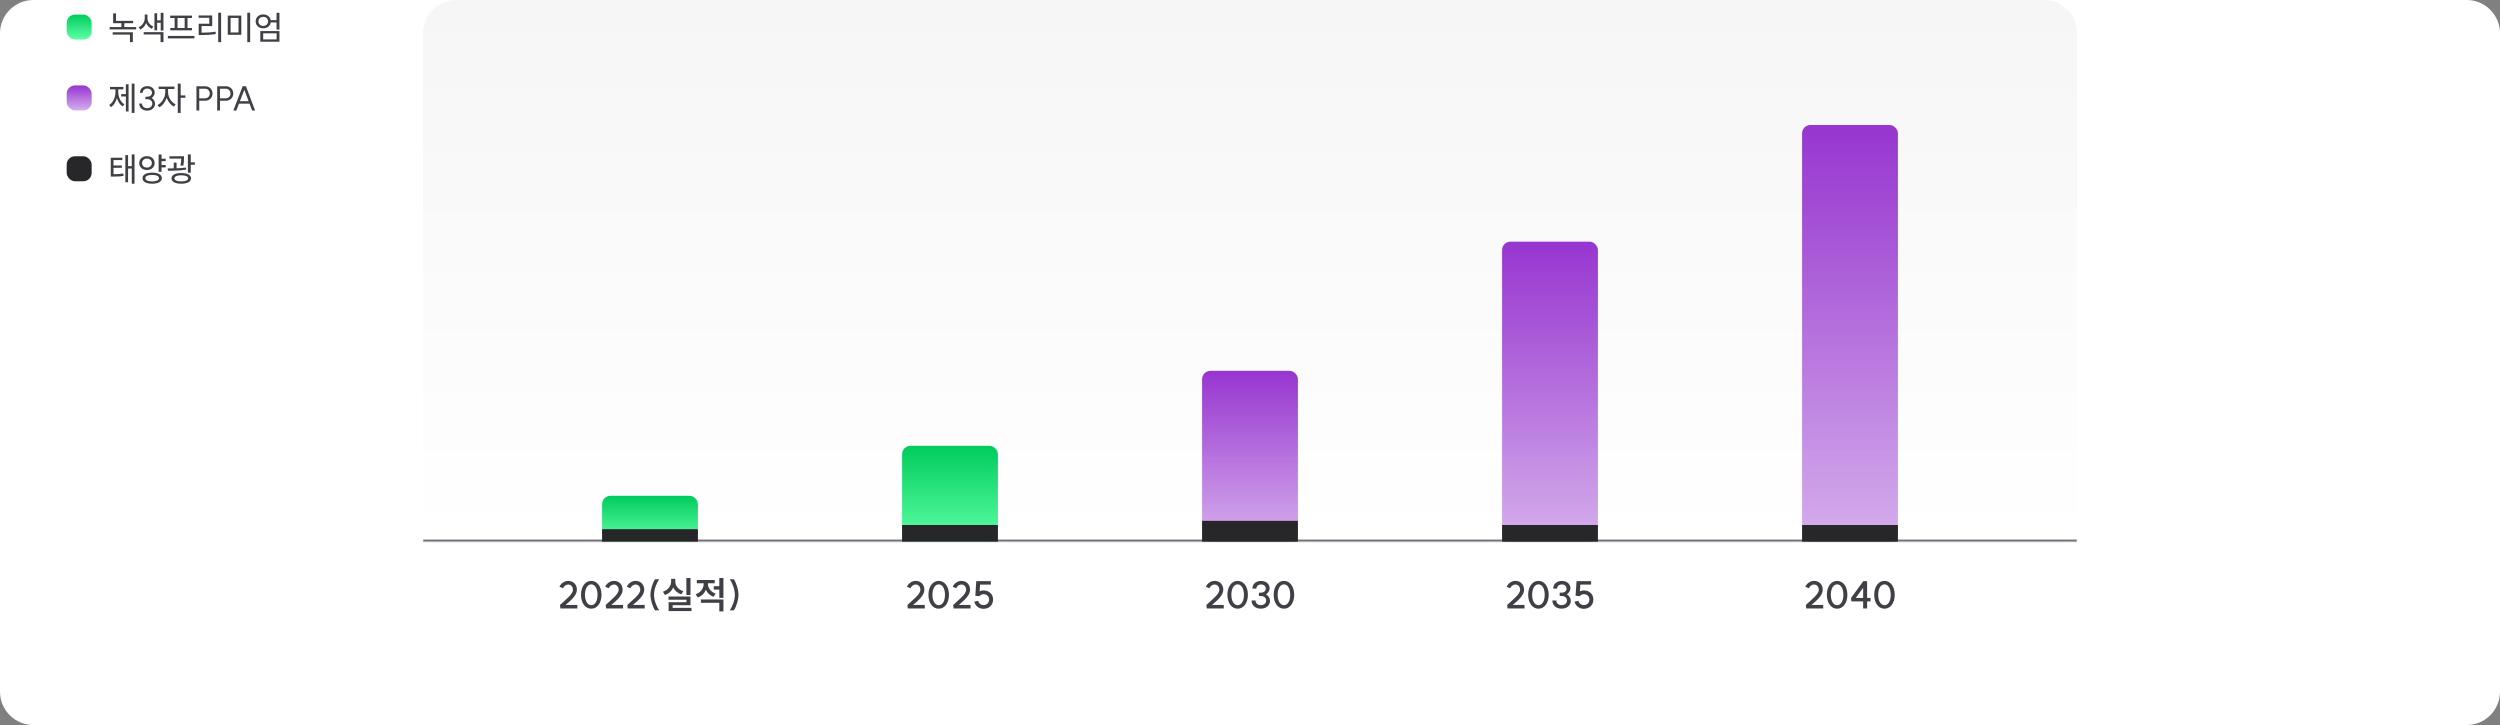 <svg width="1200" height="348" viewBox="0 0 1200 348" fill="none" xmlns="http://www.w3.org/2000/svg">
<rect x="0" y="0" width="1200" height="348" fill="#808080" stroke="none"/>
<path d="M0 332C0 340.837 7.163 348 16 348H1184C1192.84 348 1200 340.837 1200 332V16C1200 7.163 1192.84 0 1184 0H16C7.163 0 0 7.163 0 16V332Z" fill="white"/>
<mask id="path-2-inside-1_5824_28232" fill="white">
<path d="M203 16C203 7.163 210.163 0 219 0H981C989.837 0 997 7.163 997 16V260H203V16Z"/>
</mask>
<path d="M203 16C203 7.163 210.163 0 219 0H981C989.837 0 997 7.163 997 16V260H203V16Z" fill="url(#paint0_linear_5824_28232)"/>
<path d="M203 0H997H203ZM997 261H203V259H997V261ZM203 260V0V260ZM997 0V260V0Z" fill="#71717A" mask="url(#path-2-inside-1_5824_28232)"/>
<rect x="289" y="238" width="46" height="22" rx="4" fill="url(#paint1_linear_5824_28232)"/>
<rect x="289" y="254" width="46" height="6" fill="#27272A"/>
<path d="M268.794 290.38C271.422 287.86 275.004 285.304 275.004 283.09C275.004 281.614 274.068 280.57 272.736 280.57C271.71 280.57 270.684 281.308 270.216 282.37L268.542 281.632C269.262 279.976 271.008 278.824 272.736 278.824C275.202 278.824 276.912 280.588 276.912 283.09C276.912 285.844 273.924 288.292 271.494 290.38H277.128V292.054H268.974L268.794 290.38ZM283.809 290.488C285.609 290.488 286.815 288.472 286.815 285.502C286.815 282.514 285.609 280.498 283.809 280.498C282.009 280.498 280.785 282.514 280.785 285.502C280.785 288.472 282.009 290.488 283.809 290.488ZM278.877 285.502C278.877 281.578 280.911 278.824 283.809 278.824C286.689 278.824 288.723 281.578 288.723 285.502C288.723 289.408 286.689 292.18 283.809 292.18C280.911 292.18 278.877 289.408 278.877 285.502ZM290.749 290.38C293.377 287.86 296.959 285.304 296.959 283.09C296.959 281.614 296.023 280.57 294.691 280.57C293.665 280.57 292.639 281.308 292.171 282.37L290.497 281.632C291.217 279.976 292.963 278.824 294.691 278.824C297.157 278.824 298.867 280.588 298.867 283.09C298.867 285.844 295.879 288.292 293.449 290.38H299.083V292.054H290.929L290.749 290.38ZM301.12 290.38C303.748 287.86 307.33 285.304 307.33 283.09C307.33 281.614 306.394 280.57 305.062 280.57C304.036 280.57 303.01 281.308 302.542 282.37L300.868 281.632C301.588 279.976 303.334 278.824 305.062 278.824C307.528 278.824 309.238 280.588 309.238 283.09C309.238 285.844 306.25 288.292 303.82 290.38H309.454V292.054H301.3L301.12 290.38ZM312.211 285.502C312.211 283.162 313.129 280.084 314.425 278.032H316.441C314.965 280.066 313.939 283.144 313.939 285.502C313.939 287.86 314.965 290.938 316.441 292.972H314.425C313.129 290.92 312.211 287.842 312.211 285.502ZM329.46 277.438H331.44V285.592H329.46V277.438ZM318.21 284.008C320.784 283.198 322.134 281.146 322.134 279.04V277.834H324.132V279.04C324.132 281.074 325.482 282.982 327.984 283.756L327.03 285.286C325.194 284.71 323.88 283.504 323.16 281.992C322.44 283.63 321.09 284.944 319.164 285.592L318.21 284.008ZM320.892 287.878V286.348H331.44V290.488H322.872V291.766H331.908V293.314H320.928V289.066H329.496V287.878H320.892ZM342.601 281.38H345.265V277.438H347.245V286.978H345.265V283H342.601V281.38ZM333.907 285.25C336.445 284.386 337.777 282.28 337.777 280.156V279.976H334.465V278.392H343.069V279.976H339.775V280.156C339.775 282.118 341.053 284.08 343.519 284.926L342.529 286.474C340.765 285.862 339.523 284.638 338.821 283.126C338.137 284.8 336.805 286.15 334.915 286.798L333.907 285.25ZM336.427 289.354V287.752H347.245V293.458H345.265V289.354H336.427ZM354.463 285.502C354.463 287.842 353.563 290.902 352.267 292.972H350.251C351.709 290.956 352.735 287.86 352.735 285.502C352.735 283.144 351.709 280.048 350.251 278.032H352.267C353.563 280.102 354.463 283.162 354.463 285.502Z" fill="#3F3F46"/>
<rect x="433" y="214" width="46" height="46" rx="4" fill="url(#paint2_linear_5824_28232)"/>
<rect x="433" y="252" width="46" height="8" fill="#27272A"/>
<path d="M435.575 290.38C438.203 287.86 441.785 285.304 441.785 283.09C441.785 281.614 440.849 280.57 439.517 280.57C438.491 280.57 437.465 281.308 436.997 282.37L435.323 281.632C436.043 279.976 437.789 278.824 439.517 278.824C441.983 278.824 443.693 280.588 443.693 283.09C443.693 285.844 440.705 288.292 438.275 290.38H443.909V292.054H435.755L435.575 290.38ZM450.59 290.488C452.39 290.488 453.596 288.472 453.596 285.502C453.596 282.514 452.39 280.498 450.59 280.498C448.79 280.498 447.566 282.514 447.566 285.502C447.566 288.472 448.79 290.488 450.59 290.488ZM445.658 285.502C445.658 281.578 447.692 278.824 450.59 278.824C453.47 278.824 455.504 281.578 455.504 285.502C455.504 289.408 453.47 292.18 450.59 292.18C447.692 292.18 445.658 289.408 445.658 285.502ZM457.53 290.38C460.158 287.86 463.74 285.304 463.74 283.09C463.74 281.614 462.804 280.57 461.472 280.57C460.446 280.57 459.42 281.308 458.952 282.37L457.278 281.632C457.998 279.976 459.744 278.824 461.472 278.824C463.938 278.824 465.648 280.588 465.648 283.09C465.648 285.844 462.66 288.292 460.23 290.38H465.864V292.054H457.71L457.53 290.38ZM470.061 286.186L468.153 285.952L468.603 278.95H475.605V280.624H470.439L470.223 283.828C470.817 283.558 471.483 283.396 472.077 283.396C474.777 283.396 476.685 285.214 476.685 287.788C476.685 290.398 474.777 292.234 472.077 292.234C469.953 292.234 468.117 290.812 467.649 288.796L469.503 288.364C469.773 289.57 470.835 290.434 472.077 290.434C473.661 290.434 474.777 289.336 474.777 287.788C474.777 286.276 473.661 285.196 472.077 285.196C471.411 285.196 470.583 285.61 470.061 286.186Z" fill="#3F3F46"/>
<rect x="577" y="178" width="46" height="82" rx="4" fill="url(#paint3_linear_5824_28232)"/>
<rect x="577" y="250" width="46" height="10" fill="#27272A"/>
<path d="M579.065 290.38C581.693 287.86 585.275 285.304 585.275 283.09C585.275 281.614 584.339 280.57 583.007 280.57C581.981 280.57 580.955 281.308 580.487 282.37L578.813 281.632C579.533 279.976 581.279 278.824 583.007 278.824C585.473 278.824 587.183 280.588 587.183 283.09C587.183 285.844 584.195 288.292 581.765 290.38H587.399V292.054H579.245L579.065 290.38ZM594.08 290.488C595.88 290.488 597.086 288.472 597.086 285.502C597.086 282.514 595.88 280.498 594.08 280.498C592.28 280.498 591.056 282.514 591.056 285.502C591.056 288.472 592.28 290.488 594.08 290.488ZM589.148 285.502C589.148 281.578 591.182 278.824 594.08 278.824C596.96 278.824 598.994 281.578 598.994 285.502C598.994 289.408 596.96 292.18 594.08 292.18C591.182 292.18 589.148 289.408 589.148 285.502ZM607.716 285.286C608.886 285.97 609.624 287.248 609.624 288.346C609.624 290.578 607.788 292.162 605.178 292.162C602.586 292.162 600.75 290.542 600.75 288.238H602.658C602.658 289.552 603.702 290.47 605.178 290.47C606.69 290.47 607.77 289.552 607.77 288.238C607.77 286.978 606.708 286.078 605.214 286.078H604.278V284.476H605.232C606.6 284.476 607.572 283.666 607.572 282.514C607.572 281.344 606.636 280.534 605.304 280.534C603.972 280.534 603.054 281.362 603.054 282.532H601.146C601.146 280.354 602.856 278.842 605.304 278.842C607.716 278.842 609.426 280.318 609.426 282.406C609.426 283.414 608.778 284.602 607.716 285.286ZM616.299 290.488C618.099 290.488 619.305 288.472 619.305 285.502C619.305 282.514 618.099 280.498 616.299 280.498C614.499 280.498 613.275 282.514 613.275 285.502C613.275 288.472 614.499 290.488 616.299 290.488ZM611.367 285.502C611.367 281.578 613.401 278.824 616.299 278.824C619.179 278.824 621.213 281.578 621.213 285.502C621.213 289.408 619.179 292.18 616.299 292.18C613.401 292.18 611.367 289.408 611.367 285.502Z" fill="#3F3F46"/>
<rect x="721" y="116" width="46" height="144" rx="4" fill="url(#paint4_linear_5824_28232)"/>
<rect x="721" y="252" width="46" height="8" fill="#27272A"/>
<path d="M723.443 290.38C726.071 287.86 729.653 285.304 729.653 283.09C729.653 281.614 728.717 280.57 727.385 280.57C726.359 280.57 725.333 281.308 724.865 282.37L723.191 281.632C723.911 279.976 725.657 278.824 727.385 278.824C729.851 278.824 731.561 280.588 731.561 283.09C731.561 285.844 728.573 288.292 726.143 290.38H731.777V292.054H723.623L723.443 290.38ZM738.458 290.488C740.258 290.488 741.464 288.472 741.464 285.502C741.464 282.514 740.258 280.498 738.458 280.498C736.658 280.498 735.434 282.514 735.434 285.502C735.434 288.472 736.658 290.488 738.458 290.488ZM733.526 285.502C733.526 281.578 735.56 278.824 738.458 278.824C741.338 278.824 743.372 281.578 743.372 285.502C743.372 289.408 741.338 292.18 738.458 292.18C735.56 292.18 733.526 289.408 733.526 285.502ZM752.094 285.286C753.264 285.97 754.002 287.248 754.002 288.346C754.002 290.578 752.166 292.162 749.556 292.162C746.964 292.162 745.128 290.542 745.128 288.238H747.036C747.036 289.552 748.08 290.47 749.556 290.47C751.068 290.47 752.148 289.552 752.148 288.238C752.148 286.978 751.086 286.078 749.592 286.078H748.656V284.476H749.61C750.978 284.476 751.95 283.666 751.95 282.514C751.95 281.344 751.014 280.534 749.682 280.534C748.35 280.534 747.432 281.362 747.432 282.532H745.524C745.524 280.354 747.234 278.842 749.682 278.842C752.094 278.842 753.804 280.318 753.804 282.406C753.804 283.414 753.156 284.602 752.094 285.286ZM758.193 286.186L756.285 285.952L756.735 278.95H763.737V280.624H758.571L758.355 283.828C758.949 283.558 759.615 283.396 760.209 283.396C762.909 283.396 764.817 285.214 764.817 287.788C764.817 290.398 762.909 292.234 760.209 292.234C758.085 292.234 756.249 290.812 755.781 288.796L757.635 288.364C757.905 289.57 758.967 290.434 760.209 290.434C761.793 290.434 762.909 289.336 762.909 287.788C762.909 286.276 761.793 285.196 760.209 285.196C759.543 285.196 758.715 285.61 758.193 286.186Z" fill="#3F3F46"/>
<rect x="865" y="60" width="46" height="200" rx="4" fill="url(#paint5_linear_5824_28232)"/>
<rect x="865" y="252" width="46" height="8" fill="#27272A"/>
<path d="M866.81 290.38C869.438 287.86 873.02 285.304 873.02 283.09C873.02 281.614 872.084 280.57 870.752 280.57C869.726 280.57 868.7 281.308 868.232 282.37L866.558 281.632C867.278 279.976 869.024 278.824 870.752 278.824C873.218 278.824 874.928 280.588 874.928 283.09C874.928 285.844 871.94 288.292 869.51 290.38H875.144V292.054H866.99L866.81 290.38ZM881.825 290.488C883.625 290.488 884.831 288.472 884.831 285.502C884.831 282.514 883.625 280.498 881.825 280.498C880.025 280.498 878.801 282.514 878.801 285.502C878.801 288.472 880.025 290.488 881.825 290.488ZM876.893 285.502C876.893 281.578 878.927 278.824 881.825 278.824C884.705 278.824 886.739 281.578 886.739 285.502C886.739 289.408 884.705 292.18 881.825 292.18C878.927 292.18 876.893 289.408 876.893 285.502ZM896.217 278.95V287.014H897.873V288.67H896.217V292.054H894.309V288.67H888.675L888.495 287.014L894.399 278.95H896.217ZM890.763 287.014H894.309V282.136L890.763 287.014ZM904.554 290.488C906.354 290.488 907.56 288.472 907.56 285.502C907.56 282.514 906.354 280.498 904.554 280.498C902.754 280.498 901.53 282.514 901.53 285.502C901.53 288.472 902.754 290.488 904.554 290.488ZM899.622 285.502C899.622 281.578 901.656 278.824 904.554 278.824C907.434 278.824 909.468 281.578 909.468 285.502C909.468 289.408 907.434 292.18 904.554 292.18C901.656 292.18 899.622 289.408 899.622 285.502Z" fill="#3F3F46"/>
<rect x="32" y="7" width="12" height="12" rx="4" fill="url(#paint6_linear_5824_28232)"/>
<path d="M54.304 6.424H55.68V10.024H63.904V11.144H59.664V13H65.344V14.104H52.624V13H58.272V11.144H54.304V6.424ZM54.096 16.616V15.496H63.76V20.216H62.384V16.616H54.096ZM69.472 6.968H70.8V8.824C70.8 10.408 71.808 12.008 73.616 12.744L72.88 13.816C71.584 13.272 70.656 12.264 70.144 11.048C69.648 12.392 68.672 13.56 67.312 14.168L66.56 13.08C68.416 12.248 69.472 10.408 69.472 8.824V6.968ZM68.976 16.536V15.416H78.464V20.216H77.072V16.536H68.976ZM74.128 14.568V6.376H75.424V9.768H77.136V6.136H78.464V14.648H77.136V10.904H75.424V14.568H74.128ZM80.577 17.256H93.329V18.424H80.577V17.256ZM81.681 8.632V7.496H92.161V8.632H90.017V13.432H92.145V14.552H81.729V13.432H83.825V8.632H81.681ZM85.217 13.432H88.641V8.632H85.217V13.432ZM104.737 6.104H106.129V20.232H104.737V6.104ZM95.329 8.552V7.432H101.857V12.504H96.753V15.688C99.057 15.688 101.057 15.576 103.457 15.192L103.601 16.328C101.089 16.744 98.977 16.824 96.545 16.824H95.361V11.384H100.465V8.552H95.329ZM109.33 7.48H115.826V16.696H109.33V7.48ZM110.69 15.576H114.498V8.6H110.69V15.576ZM118.69 20.232V6.104H120.082V20.232H118.69ZM126.37 6.92C128.226 6.92 129.666 8.024 129.954 9.656H132.738V6.136H134.13V14.2H132.738V10.792H129.97C129.714 12.472 128.258 13.592 126.37 13.592C124.258 13.592 122.722 12.232 122.722 10.264C122.722 8.296 124.258 6.92 126.37 6.92ZM124.05 10.264C124.05 11.56 125.026 12.44 126.37 12.44C127.698 12.44 128.674 11.56 128.674 10.264C128.674 8.984 127.698 8.088 126.37 8.088C125.026 8.088 124.05 8.984 124.05 10.264ZM124.946 20.024V14.904H134.13V20.024H124.946ZM126.322 18.904H132.786V16.008H126.322V18.904Z" fill="#3F3F46"/>
<rect x="32" y="41" width="12" height="12" rx="4" fill="url(#paint7_linear_5824_28232)"/>
<path d="M63.232 40.12H64.56V54.2H63.232V40.12ZM52.416 50.392C54.368 49.192 55.424 46.632 55.424 44.072V42.888H52.8V41.736H59.216V42.888H56.768V44.072C56.768 46.504 57.776 48.936 59.712 50.072L58.88 51.08C57.536 50.264 56.608 48.792 56.112 47.048C55.616 48.936 54.656 50.536 53.264 51.416L52.416 50.392ZM58.16 46.296V45.16H60.416V40.44H61.712V53.496H60.416V46.296H58.16ZM72.8 47.032C73.824 47.656 74.416 48.776 74.416 49.736C74.416 51.72 72.848 53.112 70.624 53.112C68.4 53.112 66.832 51.704 66.832 49.704H68.16C68.16 51.016 69.184 51.928 70.624 51.928C72.08 51.928 73.104 51.016 73.104 49.72C73.104 48.488 72.08 47.608 70.656 47.608H69.808V46.424H70.656C71.984 46.424 72.944 45.64 72.944 44.504C72.944 43.336 72.016 42.52 70.72 42.52C69.408 42.52 68.496 43.352 68.496 44.536H67.168C67.168 42.648 68.624 41.336 70.72 41.336C72.784 41.336 74.256 42.632 74.256 44.488C74.256 45.368 73.728 46.408 72.8 47.032ZM76.13 41.56H83.746V42.712H80.674V44.36C80.674 46.584 82.194 49.08 84.274 50.056L83.49 51.16C81.922 50.392 80.642 48.776 80.002 46.92C79.362 48.936 78.034 50.712 76.45 51.512L75.634 50.408C77.682 49.4 79.314 46.744 79.314 44.36V42.712H76.13V41.56ZM85.33 54.216V40.136H86.722V45.784H88.994V46.936H86.722V54.216H85.33ZM98.362 47.192C99.737 47.192 100.698 46.232 100.698 44.888C100.698 43.544 99.722 42.584 98.346 42.584H95.626L95.641 47.192H98.362ZM94.297 53.048V41.4H98.394C100.522 41.4 102.01 42.84 102.01 44.888C102.01 46.92 100.522 48.36 98.394 48.36H95.641V53.048H94.297ZM108.315 47.192C109.691 47.192 110.651 46.232 110.651 44.888C110.651 43.544 109.675 42.584 108.299 42.584H105.579L105.595 47.192H108.315ZM104.251 53.048V41.4H108.347C110.475 41.4 111.963 42.84 111.963 44.888C111.963 46.92 110.475 48.36 108.347 48.36H105.595V53.048H104.251ZM118.058 41.4L122.442 53.048H121.018L119.786 49.752H114.714L113.434 53.048H112.01L116.474 41.4H118.058ZM115.146 48.584H119.338L117.274 43.096L115.146 48.584Z" fill="#3F3F46"/>
<rect x="32" y="75" width="12" height="12" rx="4" fill="#27272A"/>
<path d="M53.168 75.72H58.704V76.84H54.48V79.432H58.496V80.536H54.48V83.608C56.448 83.608 57.696 83.544 59.168 83.256L59.328 84.408C57.68 84.728 56.32 84.76 54.064 84.76H53.168V75.72ZM60.16 87.496V74.424H61.472V79.736H63.248V74.12H64.576V88.2H63.248V80.888H61.472V87.496H60.16ZM70.528 74.952C72.656 74.952 74.224 76.312 74.224 78.28C74.224 80.248 72.656 81.608 70.528 81.608C68.384 81.608 66.832 80.248 66.832 78.28C66.832 76.312 68.384 74.952 70.528 74.952ZM68.192 78.28C68.192 79.576 69.184 80.44 70.528 80.44C71.872 80.44 72.88 79.576 72.88 78.28C72.88 77 71.872 76.12 70.528 76.12C69.184 76.12 68.192 77 68.192 78.28ZM68.4 85.528C68.4 83.848 70.176 82.872 73.056 82.872C75.92 82.872 77.68 83.848 77.68 85.528C77.68 87.208 75.92 88.184 73.056 88.184C70.176 88.184 68.4 87.208 68.4 85.528ZM69.76 85.528C69.76 86.504 70.992 87.08 73.056 87.08C75.088 87.08 76.32 86.504 76.32 85.528C76.32 84.536 75.088 83.976 73.056 83.976C70.992 83.976 69.76 84.536 69.76 85.528ZM76.144 82.456V74.136H77.536V76.184H79.552V77.336H77.536V79.192H79.552V80.344H77.536V82.456H76.144ZM81.329 75H88.321V75.784C88.321 76.664 88.321 77.928 87.969 79.56L86.625 79.464C86.929 78.024 86.977 76.952 86.977 76.12H81.329V75ZM80.465 80.84C81.361 80.84 82.353 80.84 83.393 80.808V78.056H84.753V80.776C86.273 80.712 87.841 80.616 89.265 80.424L89.361 81.432C86.449 81.896 83.137 81.976 80.625 81.976L80.465 80.84ZM82.321 85.592C82.321 84.008 84.113 83.048 86.993 83.048C89.905 83.048 91.697 84.008 91.697 85.592C91.697 87.224 89.905 88.184 86.993 88.184C84.113 88.184 82.321 87.224 82.321 85.592ZM83.713 85.592C83.713 86.536 84.961 87.08 86.993 87.08C89.057 87.08 90.305 86.536 90.305 85.592C90.305 84.68 89.057 84.136 86.993 84.136C84.961 84.136 83.713 84.68 83.713 85.592ZM90.177 82.888V74.12H91.569V77.912H93.537V79.064H91.569V82.888H90.177Z" fill="#3F3F46"/>
<defs>
<linearGradient id="paint0_linear_5824_28232" x1="600" y1="0" x2="600" y2="260" gradientUnits="userSpaceOnUse">
<stop stop-color="#F6F6F7"/>
<stop offset="1" stop-color="white"/>
</linearGradient>
<linearGradient id="paint1_linear_5824_28232" x1="312" y1="238" x2="312" y2="260" gradientUnits="userSpaceOnUse">
<stop stop-color="#00CC5C"/>
<stop offset="1" stop-color="#5EFFA6"/>
</linearGradient>
<linearGradient id="paint2_linear_5824_28232" x1="456" y1="214" x2="456" y2="260" gradientUnits="userSpaceOnUse">
<stop stop-color="#00CC5C"/>
<stop offset="1" stop-color="#5EFFA6"/>
</linearGradient>
<linearGradient id="paint3_linear_5824_28232" x1="600" y1="178" x2="600" y2="260" gradientUnits="userSpaceOnUse">
<stop stop-color="#9735D0"/>
<stop offset="1" stop-color="#9735D0" stop-opacity="0.4"/>
</linearGradient>
<linearGradient id="paint4_linear_5824_28232" x1="744" y1="116" x2="744" y2="260" gradientUnits="userSpaceOnUse">
<stop stop-color="#9735D0"/>
<stop offset="1" stop-color="#9735D0" stop-opacity="0.4"/>
</linearGradient>
<linearGradient id="paint5_linear_5824_28232" x1="888" y1="60" x2="888" y2="260" gradientUnits="userSpaceOnUse">
<stop stop-color="#9735D0"/>
<stop offset="1" stop-color="#9735D0" stop-opacity="0.4"/>
</linearGradient>
<linearGradient id="paint6_linear_5824_28232" x1="38" y1="7" x2="38" y2="19" gradientUnits="userSpaceOnUse">
<stop stop-color="#00CC5C"/>
<stop offset="1" stop-color="#5EFFA6"/>
</linearGradient>
<linearGradient id="paint7_linear_5824_28232" x1="38" y1="41" x2="38" y2="53" gradientUnits="userSpaceOnUse">
<stop stop-color="#9735D0"/>
<stop offset="1" stop-color="#9735D0" stop-opacity="0.4"/>
</linearGradient>
</defs>
</svg>
